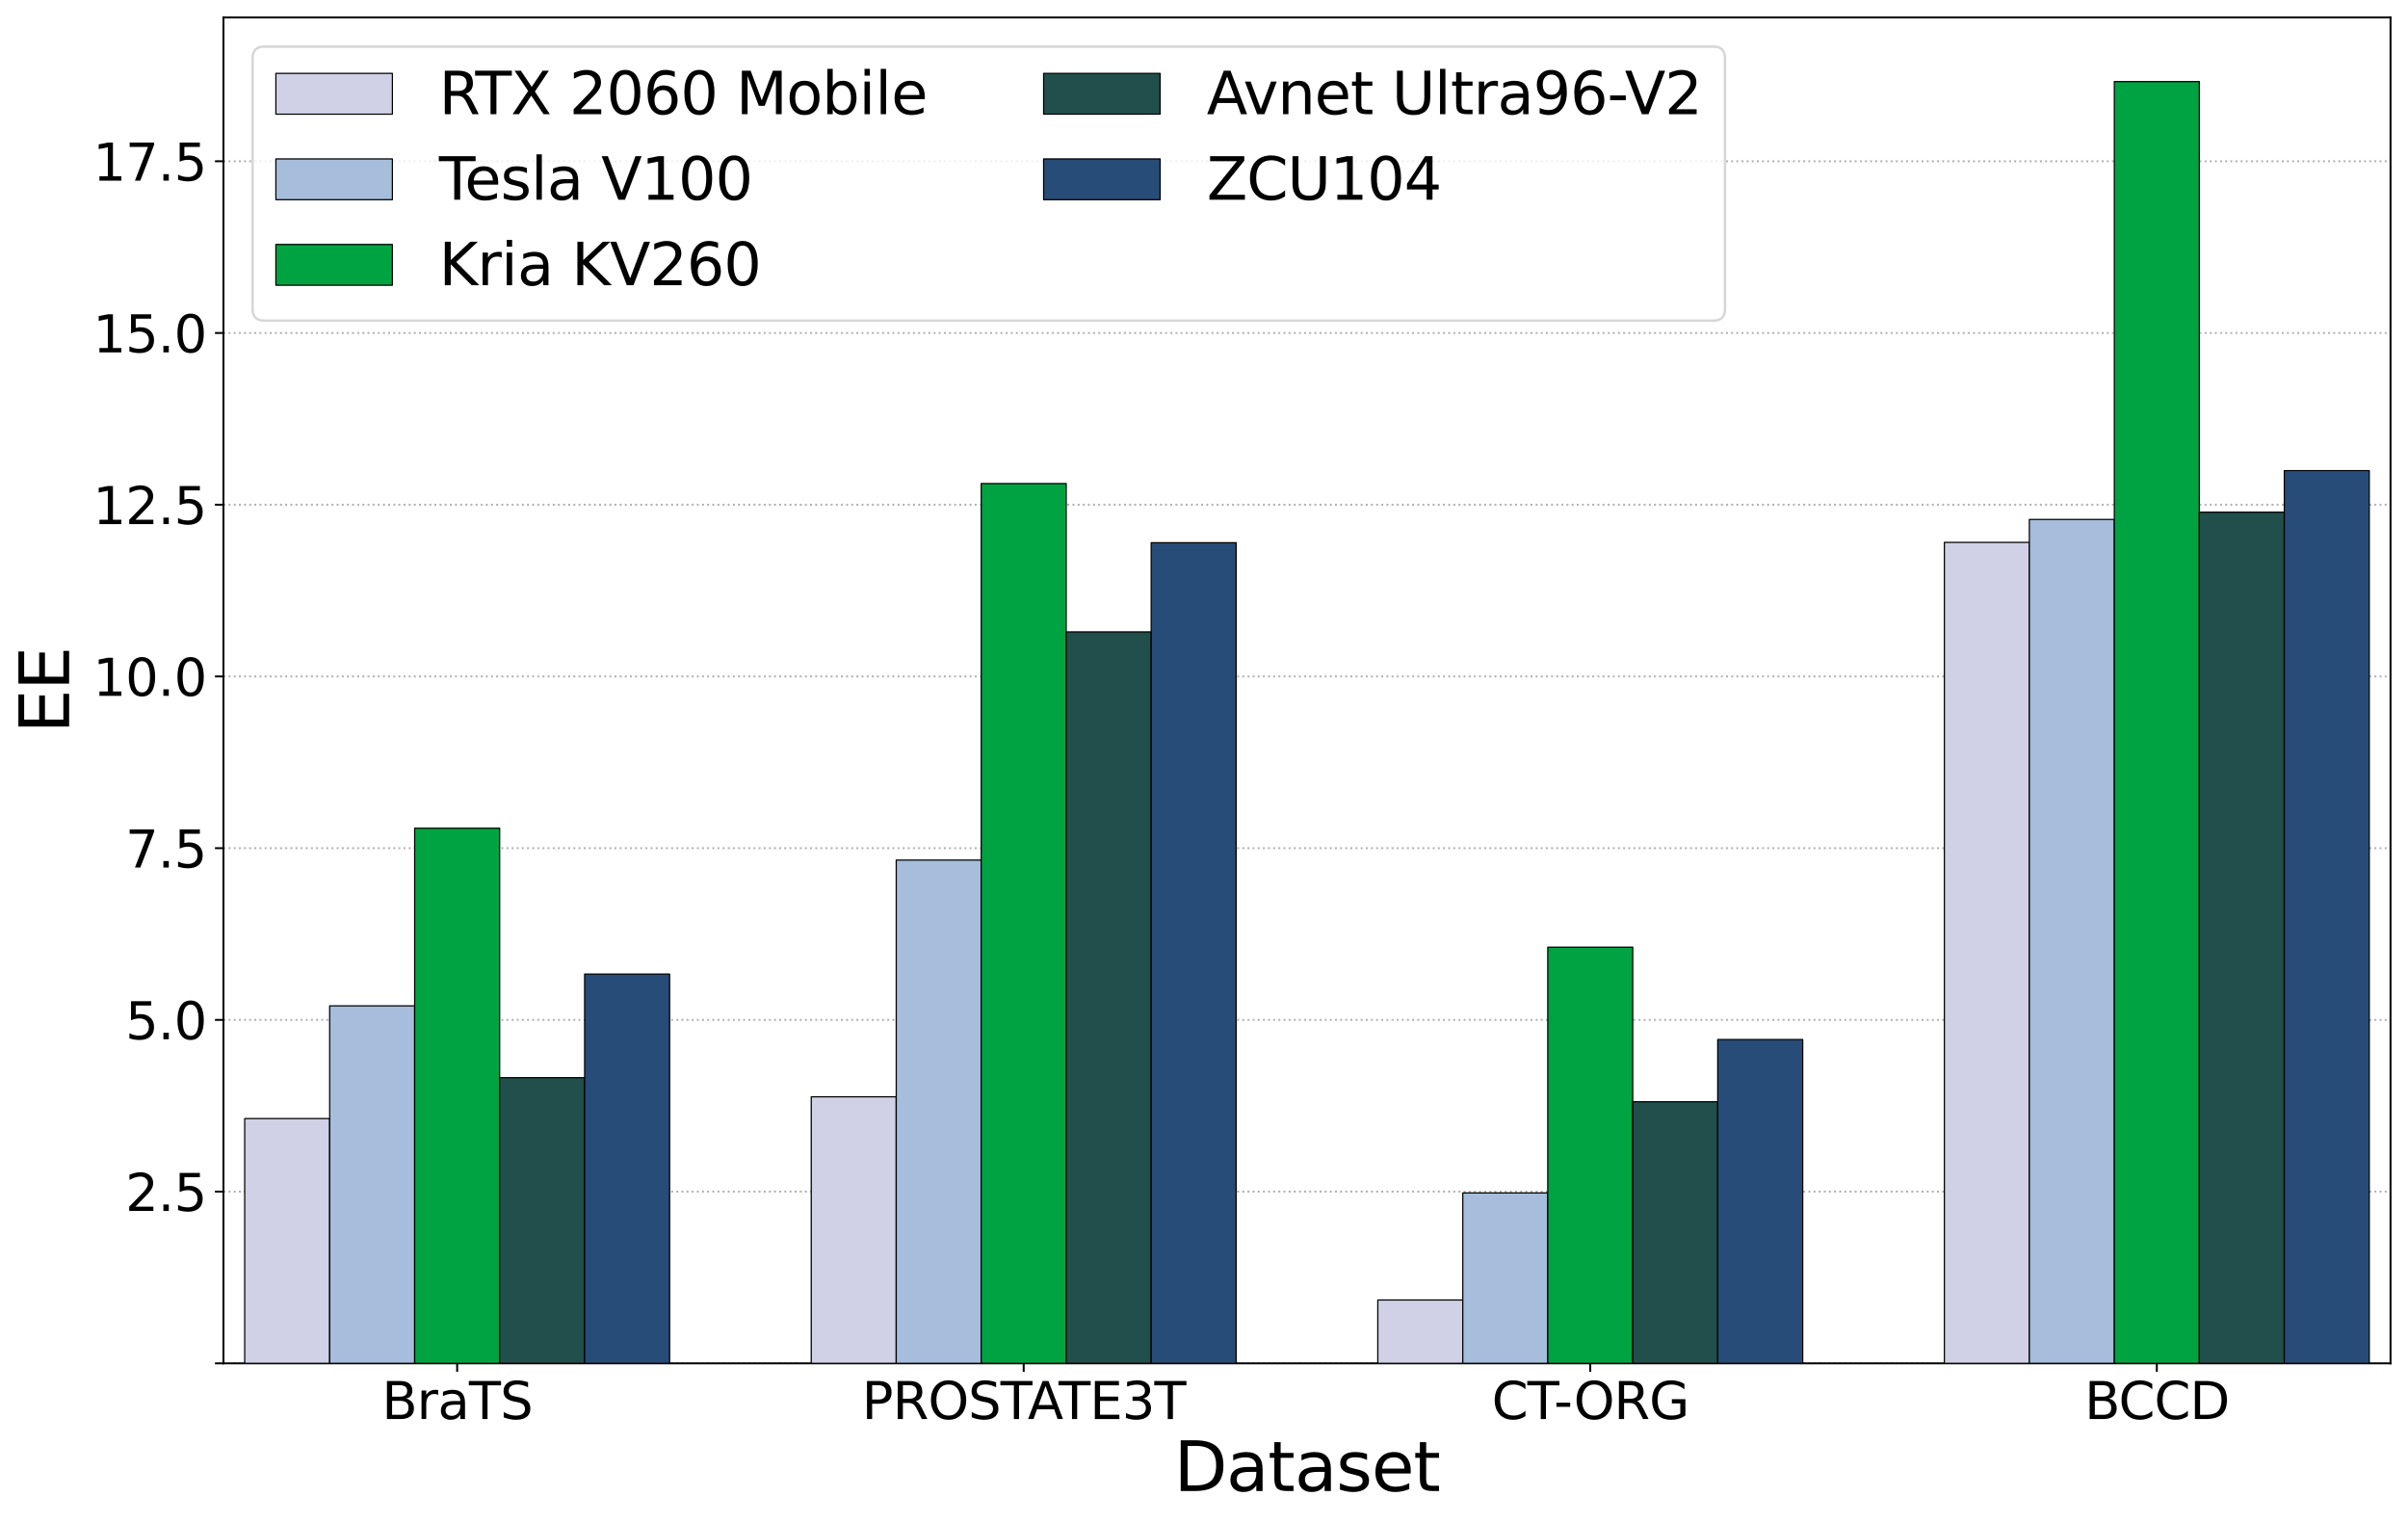 <?xml version="1.0" encoding="utf-8" standalone="no"?>
<!DOCTYPE svg PUBLIC "-//W3C//DTD SVG 1.1//EN"
  "http://www.w3.org/Graphics/SVG/1.1/DTD/svg11.dtd">
<svg xmlns:xlink="http://www.w3.org/1999/xlink" width="992.057pt" height="627.223pt" viewBox="0 0 992.057 627.223" xmlns="http://www.w3.org/2000/svg" version="1.1">
 <defs>
  <style type="text/css">*{stroke-linejoin: round; stroke-linecap: butt}</style>
 </defs>
 <g id="figure_1">
  <g id="patch_1">
   <path d="M 0 627.223 
L 992.057 627.223 
L 992.057 0 
L 0 0 
z
" style="fill: #ffffff"/>
  </g>
  <g id="axes_1">
   <g id="patch_2">
    <path d="M 92.057 561.6 
L 984.857 561.6 
L 984.857 7.2 
L 92.057 7.2 
z
" style="fill: #ffffff"/>
   </g>
   <g id="matplotlib.axis_1">
    <g id="xtick_1">
     <g id="line2d_1">
      <defs>
       <path id="m192e56fb69" d="M 0 0 
L 0 3.5 
" style="stroke: #000000; stroke-width: 0.8"/>
      </defs>
      <g>
       <use xlink:href="#m192e56fb69" x="188.339" y="561.6" style="stroke: #000000; stroke-width: 0.8"/>
      </g>
     </g>
     <g id="text_1">
      <!-- BraTS -->
      <g transform="translate(157.305 584.557)scale(0.21 -0.21)">
       <defs>
        <path id="DejaVuSans-42" d="M 1259 2228 
L 1259 519 
L 2272 519 
Q 2781 519 3026 730 
Q 3272 941 3272 1375 
Q 3272 1813 3026 2020 
Q 2781 2228 2272 2228 
L 1259 2228 
z
M 1259 4147 
L 1259 2741 
L 2194 2741 
Q 2656 2741 2882 2914 
Q 3109 3088 3109 3444 
Q 3109 3797 2882 3972 
Q 2656 4147 2194 4147 
L 1259 4147 
z
M 628 4666 
L 2241 4666 
Q 2963 4666 3353 4366 
Q 3744 4066 3744 3513 
Q 3744 3084 3544 2831 
Q 3344 2578 2956 2516 
Q 3422 2416 3680 2098 
Q 3938 1781 3938 1306 
Q 3938 681 3513 340 
Q 3088 0 2303 0 
L 628 0 
L 628 4666 
z
" transform="scale(0.016)"/>
        <path id="DejaVuSans-72" d="M 2631 2963 
Q 2534 3019 2420 3045 
Q 2306 3072 2169 3072 
Q 1681 3072 1420 2755 
Q 1159 2438 1159 1844 
L 1159 0 
L 581 0 
L 581 3500 
L 1159 3500 
L 1159 2956 
Q 1341 3275 1631 3429 
Q 1922 3584 2338 3584 
Q 2397 3584 2469 3576 
Q 2541 3569 2628 3553 
L 2631 2963 
z
" transform="scale(0.016)"/>
        <path id="DejaVuSans-61" d="M 2194 1759 
Q 1497 1759 1228 1600 
Q 959 1441 959 1056 
Q 959 750 1161 570 
Q 1363 391 1709 391 
Q 2188 391 2477 730 
Q 2766 1069 2766 1631 
L 2766 1759 
L 2194 1759 
z
M 3341 1997 
L 3341 0 
L 2766 0 
L 2766 531 
Q 2569 213 2275 61 
Q 1981 -91 1556 -91 
Q 1019 -91 701 211 
Q 384 513 384 1019 
Q 384 1609 779 1909 
Q 1175 2209 1959 2209 
L 2766 2209 
L 2766 2266 
Q 2766 2663 2505 2880 
Q 2244 3097 1772 3097 
Q 1472 3097 1187 3025 
Q 903 2953 641 2809 
L 641 3341 
Q 956 3463 1253 3523 
Q 1550 3584 1831 3584 
Q 2591 3584 2966 3190 
Q 3341 2797 3341 1997 
z
" transform="scale(0.016)"/>
        <path id="DejaVuSans-54" d="M -19 4666 
L 3928 4666 
L 3928 4134 
L 2272 4134 
L 2272 0 
L 1638 0 
L 1638 4134 
L -19 4134 
L -19 4666 
z
" transform="scale(0.016)"/>
        <path id="DejaVuSans-53" d="M 3425 4513 
L 3425 3897 
Q 3066 4069 2747 4153 
Q 2428 4238 2131 4238 
Q 1616 4238 1336 4038 
Q 1056 3838 1056 3469 
Q 1056 3159 1242 3001 
Q 1428 2844 1947 2747 
L 2328 2669 
Q 3034 2534 3370 2195 
Q 3706 1856 3706 1288 
Q 3706 609 3251 259 
Q 2797 -91 1919 -91 
Q 1588 -91 1214 -16 
Q 841 59 441 206 
L 441 856 
Q 825 641 1194 531 
Q 1563 422 1919 422 
Q 2459 422 2753 634 
Q 3047 847 3047 1241 
Q 3047 1584 2836 1778 
Q 2625 1972 2144 2069 
L 1759 2144 
Q 1053 2284 737 2584 
Q 422 2884 422 3419 
Q 422 4038 858 4394 
Q 1294 4750 2059 4750 
Q 2388 4750 2728 4690 
Q 3069 4631 3425 4513 
z
" transform="scale(0.016)"/>
       </defs>
       <use xlink:href="#DejaVuSans-42"/>
       <use xlink:href="#DejaVuSans-72" x="68.604"/>
       <use xlink:href="#DejaVuSans-61" x="109.717"/>
       <use xlink:href="#DejaVuSans-54" x="170.996"/>
       <use xlink:href="#DejaVuSans-53" x="232.08"/>
      </g>
     </g>
    </g>
    <g id="xtick_2">
     <g id="line2d_2">
      <g>
       <use xlink:href="#m192e56fb69" x="421.751" y="561.6" style="stroke: #000000; stroke-width: 0.8"/>
      </g>
     </g>
     <g id="text_2">
      <!-- PROSTATE3T -->
      <g transform="translate(355.082 584.557)scale(0.21 -0.21)">
       <defs>
        <path id="DejaVuSans-50" d="M 1259 4147 
L 1259 2394 
L 2053 2394 
Q 2494 2394 2734 2622 
Q 2975 2850 2975 3272 
Q 2975 3691 2734 3919 
Q 2494 4147 2053 4147 
L 1259 4147 
z
M 628 4666 
L 2053 4666 
Q 2838 4666 3239 4311 
Q 3641 3956 3641 3272 
Q 3641 2581 3239 2228 
Q 2838 1875 2053 1875 
L 1259 1875 
L 1259 0 
L 628 0 
L 628 4666 
z
" transform="scale(0.016)"/>
        <path id="DejaVuSans-52" d="M 2841 2188 
Q 3044 2119 3236 1894 
Q 3428 1669 3622 1275 
L 4263 0 
L 3584 0 
L 2988 1197 
Q 2756 1666 2539 1819 
Q 2322 1972 1947 1972 
L 1259 1972 
L 1259 0 
L 628 0 
L 628 4666 
L 2053 4666 
Q 2853 4666 3247 4331 
Q 3641 3997 3641 3322 
Q 3641 2881 3436 2590 
Q 3231 2300 2841 2188 
z
M 1259 4147 
L 1259 2491 
L 2053 2491 
Q 2509 2491 2742 2702 
Q 2975 2913 2975 3322 
Q 2975 3731 2742 3939 
Q 2509 4147 2053 4147 
L 1259 4147 
z
" transform="scale(0.016)"/>
        <path id="DejaVuSans-4f" d="M 2522 4238 
Q 1834 4238 1429 3725 
Q 1025 3213 1025 2328 
Q 1025 1447 1429 934 
Q 1834 422 2522 422 
Q 3209 422 3611 934 
Q 4013 1447 4013 2328 
Q 4013 3213 3611 3725 
Q 3209 4238 2522 4238 
z
M 2522 4750 
Q 3503 4750 4090 4092 
Q 4678 3434 4678 2328 
Q 4678 1225 4090 567 
Q 3503 -91 2522 -91 
Q 1538 -91 948 565 
Q 359 1222 359 2328 
Q 359 3434 948 4092 
Q 1538 4750 2522 4750 
z
" transform="scale(0.016)"/>
        <path id="DejaVuSans-41" d="M 2188 4044 
L 1331 1722 
L 3047 1722 
L 2188 4044 
z
M 1831 4666 
L 2547 4666 
L 4325 0 
L 3669 0 
L 3244 1197 
L 1141 1197 
L 716 0 
L 50 0 
L 1831 4666 
z
" transform="scale(0.016)"/>
        <path id="DejaVuSans-45" d="M 628 4666 
L 3578 4666 
L 3578 4134 
L 1259 4134 
L 1259 2753 
L 3481 2753 
L 3481 2222 
L 1259 2222 
L 1259 531 
L 3634 531 
L 3634 0 
L 628 0 
L 628 4666 
z
" transform="scale(0.016)"/>
        <path id="DejaVuSans-33" d="M 2597 2516 
Q 3050 2419 3304 2112 
Q 3559 1806 3559 1356 
Q 3559 666 3084 287 
Q 2609 -91 1734 -91 
Q 1441 -91 1130 -33 
Q 819 25 488 141 
L 488 750 
Q 750 597 1062 519 
Q 1375 441 1716 441 
Q 2309 441 2620 675 
Q 2931 909 2931 1356 
Q 2931 1769 2642 2001 
Q 2353 2234 1838 2234 
L 1294 2234 
L 1294 2753 
L 1863 2753 
Q 2328 2753 2575 2939 
Q 2822 3125 2822 3475 
Q 2822 3834 2567 4026 
Q 2313 4219 1838 4219 
Q 1578 4219 1281 4162 
Q 984 4106 628 3988 
L 628 4550 
Q 988 4650 1302 4700 
Q 1616 4750 1894 4750 
Q 2613 4750 3031 4423 
Q 3450 4097 3450 3541 
Q 3450 3153 3228 2886 
Q 3006 2619 2597 2516 
z
" transform="scale(0.016)"/>
       </defs>
       <use xlink:href="#DejaVuSans-50"/>
       <use xlink:href="#DejaVuSans-52" x="60.303"/>
       <use xlink:href="#DejaVuSans-4f" x="129.785"/>
       <use xlink:href="#DejaVuSans-53" x="208.496"/>
       <use xlink:href="#DejaVuSans-54" x="271.973"/>
       <use xlink:href="#DejaVuSans-41" x="325.307"/>
       <use xlink:href="#DejaVuSans-54" x="385.965"/>
       <use xlink:href="#DejaVuSans-45" x="447.049"/>
       <use xlink:href="#DejaVuSans-33" x="510.232"/>
       <use xlink:href="#DejaVuSans-54" x="573.855"/>
      </g>
     </g>
    </g>
    <g id="xtick_3">
     <g id="line2d_3">
      <g>
       <use xlink:href="#m192e56fb69" x="655.162" y="561.6" style="stroke: #000000; stroke-width: 0.8"/>
      </g>
     </g>
     <g id="text_3">
      <!-- CT-ORG -->
      <g transform="translate(614.601 584.557)scale(0.21 -0.21)">
       <defs>
        <path id="DejaVuSans-43" d="M 4122 4306 
L 4122 3641 
Q 3803 3938 3442 4084 
Q 3081 4231 2675 4231 
Q 1875 4231 1450 3742 
Q 1025 3253 1025 2328 
Q 1025 1406 1450 917 
Q 1875 428 2675 428 
Q 3081 428 3442 575 
Q 3803 722 4122 1019 
L 4122 359 
Q 3791 134 3420 21 
Q 3050 -91 2638 -91 
Q 1578 -91 968 557 
Q 359 1206 359 2328 
Q 359 3453 968 4101 
Q 1578 4750 2638 4750 
Q 3056 4750 3426 4639 
Q 3797 4528 4122 4306 
z
" transform="scale(0.016)"/>
        <path id="DejaVuSans-2d" d="M 313 2009 
L 1997 2009 
L 1997 1497 
L 313 1497 
L 313 2009 
z
" transform="scale(0.016)"/>
        <path id="DejaVuSans-47" d="M 3809 666 
L 3809 1919 
L 2778 1919 
L 2778 2438 
L 4434 2438 
L 4434 434 
Q 4069 175 3628 42 
Q 3188 -91 2688 -91 
Q 1594 -91 976 548 
Q 359 1188 359 2328 
Q 359 3472 976 4111 
Q 1594 4750 2688 4750 
Q 3144 4750 3555 4637 
Q 3966 4525 4313 4306 
L 4313 3634 
Q 3963 3931 3569 4081 
Q 3175 4231 2741 4231 
Q 1884 4231 1454 3753 
Q 1025 3275 1025 2328 
Q 1025 1384 1454 906 
Q 1884 428 2741 428 
Q 3075 428 3337 486 
Q 3600 544 3809 666 
z
" transform="scale(0.016)"/>
       </defs>
       <use xlink:href="#DejaVuSans-43"/>
       <use xlink:href="#DejaVuSans-54" x="69.824"/>
       <use xlink:href="#DejaVuSans-2d" x="121.783"/>
       <use xlink:href="#DejaVuSans-4f" x="160.617"/>
       <use xlink:href="#DejaVuSans-52" x="239.328"/>
       <use xlink:href="#DejaVuSans-47" x="308.811"/>
      </g>
     </g>
    </g>
    <g id="xtick_4">
     <g id="line2d_4">
      <g>
       <use xlink:href="#m192e56fb69" x="888.574" y="561.6" style="stroke: #000000; stroke-width: 0.8"/>
      </g>
     </g>
     <g id="text_4">
      <!-- BCCD -->
      <g transform="translate(858.805 584.557)scale(0.21 -0.21)">
       <defs>
        <path id="DejaVuSans-44" d="M 1259 4147 
L 1259 519 
L 2022 519 
Q 2988 519 3436 956 
Q 3884 1394 3884 2338 
Q 3884 3275 3436 3711 
Q 2988 4147 2022 4147 
L 1259 4147 
z
M 628 4666 
L 1925 4666 
Q 3281 4666 3915 4102 
Q 4550 3538 4550 2338 
Q 4550 1131 3912 565 
Q 3275 0 1925 0 
L 628 0 
L 628 4666 
z
" transform="scale(0.016)"/>
       </defs>
       <use xlink:href="#DejaVuSans-42"/>
       <use xlink:href="#DejaVuSans-43" x="66.854"/>
       <use xlink:href="#DejaVuSans-43" x="136.678"/>
       <use xlink:href="#DejaVuSans-44" x="206.502"/>
      </g>
     </g>
    </g>
    <g id="text_5">
     <!-- Dataset -->
     <g transform="translate(483.633 614.2)scale(0.28 -0.28)">
      <defs>
       <path id="DejaVuSans-74" d="M 1172 4494 
L 1172 3500 
L 2356 3500 
L 2356 3053 
L 1172 3053 
L 1172 1153 
Q 1172 725 1289 603 
Q 1406 481 1766 481 
L 2356 481 
L 2356 0 
L 1766 0 
Q 1100 0 847 248 
Q 594 497 594 1153 
L 594 3053 
L 172 3053 
L 172 3500 
L 594 3500 
L 594 4494 
L 1172 4494 
z
" transform="scale(0.016)"/>
       <path id="DejaVuSans-73" d="M 2834 3397 
L 2834 2853 
Q 2591 2978 2328 3040 
Q 2066 3103 1784 3103 
Q 1356 3103 1142 2972 
Q 928 2841 928 2578 
Q 928 2378 1081 2264 
Q 1234 2150 1697 2047 
L 1894 2003 
Q 2506 1872 2764 1633 
Q 3022 1394 3022 966 
Q 3022 478 2636 193 
Q 2250 -91 1575 -91 
Q 1294 -91 989 -36 
Q 684 19 347 128 
L 347 722 
Q 666 556 975 473 
Q 1284 391 1588 391 
Q 1994 391 2212 530 
Q 2431 669 2431 922 
Q 2431 1156 2273 1281 
Q 2116 1406 1581 1522 
L 1381 1569 
Q 847 1681 609 1914 
Q 372 2147 372 2553 
Q 372 3047 722 3315 
Q 1072 3584 1716 3584 
Q 2034 3584 2315 3537 
Q 2597 3491 2834 3397 
z
" transform="scale(0.016)"/>
       <path id="DejaVuSans-65" d="M 3597 1894 
L 3597 1613 
L 953 1613 
Q 991 1019 1311 708 
Q 1631 397 2203 397 
Q 2534 397 2845 478 
Q 3156 559 3463 722 
L 3463 178 
Q 3153 47 2828 -22 
Q 2503 -91 2169 -91 
Q 1331 -91 842 396 
Q 353 884 353 1716 
Q 353 2575 817 3079 
Q 1281 3584 2069 3584 
Q 2775 3584 3186 3129 
Q 3597 2675 3597 1894 
z
M 3022 2063 
Q 3016 2534 2758 2815 
Q 2500 3097 2075 3097 
Q 1594 3097 1305 2825 
Q 1016 2553 972 2059 
L 3022 2063 
z
" transform="scale(0.016)"/>
      </defs>
      <use xlink:href="#DejaVuSans-44"/>
      <use xlink:href="#DejaVuSans-61" x="77.002"/>
      <use xlink:href="#DejaVuSans-74" x="138.281"/>
      <use xlink:href="#DejaVuSans-61" x="177.49"/>
      <use xlink:href="#DejaVuSans-73" x="238.77"/>
      <use xlink:href="#DejaVuSans-65" x="290.869"/>
      <use xlink:href="#DejaVuSans-74" x="352.393"/>
     </g>
    </g>
   </g>
   <g id="matplotlib.axis_2">
    <g id="ytick_1">
     <g id="line2d_5">
      <path d="M 92.057 561.6 
L 984.857 561.6 
" clip-path="url(#p05a77402ab)" style="fill: none; stroke-dasharray: 0.8,1.32; stroke-dashoffset: 0; stroke: #b0b0b0; stroke-width: 0.8"/>
     </g>
     <g id="line2d_6">
      <defs>
       <path id="mdabc1a265a" d="M 0 0 
L -3.5 0 
" style="stroke: #000000; stroke-width: 0.8"/>
      </defs>
      <g>
       <use xlink:href="#mdabc1a265a" x="92.057" y="561.6" style="stroke: #000000; stroke-width: 0.8"/>
      </g>
     </g>
    </g>
    <g id="ytick_2">
     <g id="line2d_7">
      <path d="M 92.057 490.862 
L 984.857 490.862 
" clip-path="url(#p05a77402ab)" style="fill: none; stroke-dasharray: 0.8,1.32; stroke-dashoffset: 0; stroke: #b0b0b0; stroke-width: 0.8"/>
     </g>
     <g id="line2d_8">
      <g>
       <use xlink:href="#mdabc1a265a" x="92.057" y="490.862" style="stroke: #000000; stroke-width: 0.8"/>
      </g>
     </g>
     <g id="text_6">
      <!-- 2.5 -->
      <g transform="translate(51.66 498.84)scale(0.21 -0.21)">
       <defs>
        <path id="DejaVuSans-32" d="M 1228 531 
L 3431 531 
L 3431 0 
L 469 0 
L 469 531 
Q 828 903 1448 1529 
Q 2069 2156 2228 2338 
Q 2531 2678 2651 2914 
Q 2772 3150 2772 3378 
Q 2772 3750 2511 3984 
Q 2250 4219 1831 4219 
Q 1534 4219 1204 4116 
Q 875 4013 500 3803 
L 500 4441 
Q 881 4594 1212 4672 
Q 1544 4750 1819 4750 
Q 2544 4750 2975 4387 
Q 3406 4025 3406 3419 
Q 3406 3131 3298 2873 
Q 3191 2616 2906 2266 
Q 2828 2175 2409 1742 
Q 1991 1309 1228 531 
z
" transform="scale(0.016)"/>
        <path id="DejaVuSans-2e" d="M 684 794 
L 1344 794 
L 1344 0 
L 684 0 
L 684 794 
z
" transform="scale(0.016)"/>
        <path id="DejaVuSans-35" d="M 691 4666 
L 3169 4666 
L 3169 4134 
L 1269 4134 
L 1269 2991 
Q 1406 3038 1543 3061 
Q 1681 3084 1819 3084 
Q 2600 3084 3056 2656 
Q 3513 2228 3513 1497 
Q 3513 744 3044 326 
Q 2575 -91 1722 -91 
Q 1428 -91 1123 -41 
Q 819 9 494 109 
L 494 744 
Q 775 591 1075 516 
Q 1375 441 1709 441 
Q 2250 441 2565 725 
Q 2881 1009 2881 1497 
Q 2881 1984 2565 2268 
Q 2250 2553 1709 2553 
Q 1456 2553 1204 2497 
Q 953 2441 691 2322 
L 691 4666 
z
" transform="scale(0.016)"/>
       </defs>
       <use xlink:href="#DejaVuSans-32"/>
       <use xlink:href="#DejaVuSans-2e" x="63.623"/>
       <use xlink:href="#DejaVuSans-35" x="95.41"/>
      </g>
     </g>
    </g>
    <g id="ytick_3">
     <g id="line2d_9">
      <path d="M 92.057 420.124 
L 984.857 420.124 
" clip-path="url(#p05a77402ab)" style="fill: none; stroke-dasharray: 0.8,1.32; stroke-dashoffset: 0; stroke: #b0b0b0; stroke-width: 0.8"/>
     </g>
     <g id="line2d_10">
      <g>
       <use xlink:href="#mdabc1a265a" x="92.057" y="420.124" style="stroke: #000000; stroke-width: 0.8"/>
      </g>
     </g>
     <g id="text_7">
      <!-- 5.0 -->
      <g transform="translate(51.66 428.102)scale(0.21 -0.21)">
       <defs>
        <path id="DejaVuSans-30" d="M 2034 4250 
Q 1547 4250 1301 3770 
Q 1056 3291 1056 2328 
Q 1056 1369 1301 889 
Q 1547 409 2034 409 
Q 2525 409 2770 889 
Q 3016 1369 3016 2328 
Q 3016 3291 2770 3770 
Q 2525 4250 2034 4250 
z
M 2034 4750 
Q 2819 4750 3233 4129 
Q 3647 3509 3647 2328 
Q 3647 1150 3233 529 
Q 2819 -91 2034 -91 
Q 1250 -91 836 529 
Q 422 1150 422 2328 
Q 422 3509 836 4129 
Q 1250 4750 2034 4750 
z
" transform="scale(0.016)"/>
       </defs>
       <use xlink:href="#DejaVuSans-35"/>
       <use xlink:href="#DejaVuSans-2e" x="63.623"/>
       <use xlink:href="#DejaVuSans-30" x="95.41"/>
      </g>
     </g>
    </g>
    <g id="ytick_4">
     <g id="line2d_11">
      <path d="M 92.057 349.386 
L 984.857 349.386 
" clip-path="url(#p05a77402ab)" style="fill: none; stroke-dasharray: 0.8,1.32; stroke-dashoffset: 0; stroke: #b0b0b0; stroke-width: 0.8"/>
     </g>
     <g id="line2d_12">
      <g>
       <use xlink:href="#mdabc1a265a" x="92.057" y="349.386" style="stroke: #000000; stroke-width: 0.8"/>
      </g>
     </g>
     <g id="text_8">
      <!-- 7.5 -->
      <g transform="translate(51.66 357.364)scale(0.21 -0.21)">
       <defs>
        <path id="DejaVuSans-37" d="M 525 4666 
L 3525 4666 
L 3525 4397 
L 1831 0 
L 1172 0 
L 2766 4134 
L 525 4134 
L 525 4666 
z
" transform="scale(0.016)"/>
       </defs>
       <use xlink:href="#DejaVuSans-37"/>
       <use xlink:href="#DejaVuSans-2e" x="63.623"/>
       <use xlink:href="#DejaVuSans-35" x="95.41"/>
      </g>
     </g>
    </g>
    <g id="ytick_5">
     <g id="line2d_13">
      <path d="M 92.057 278.648 
L 984.857 278.648 
" clip-path="url(#p05a77402ab)" style="fill: none; stroke-dasharray: 0.8,1.32; stroke-dashoffset: 0; stroke: #b0b0b0; stroke-width: 0.8"/>
     </g>
     <g id="line2d_14">
      <g>
       <use xlink:href="#mdabc1a265a" x="92.057" y="278.648" style="stroke: #000000; stroke-width: 0.8"/>
      </g>
     </g>
     <g id="text_9">
      <!-- 10.0 -->
      <g transform="translate(38.299 286.626)scale(0.21 -0.21)">
       <defs>
        <path id="DejaVuSans-31" d="M 794 531 
L 1825 531 
L 1825 4091 
L 703 3866 
L 703 4441 
L 1819 4666 
L 2450 4666 
L 2450 531 
L 3481 531 
L 3481 0 
L 794 0 
L 794 531 
z
" transform="scale(0.016)"/>
       </defs>
       <use xlink:href="#DejaVuSans-31"/>
       <use xlink:href="#DejaVuSans-30" x="63.623"/>
       <use xlink:href="#DejaVuSans-2e" x="127.246"/>
       <use xlink:href="#DejaVuSans-30" x="159.033"/>
      </g>
     </g>
    </g>
    <g id="ytick_6">
     <g id="line2d_15">
      <path d="M 92.057 207.91 
L 984.857 207.91 
" clip-path="url(#p05a77402ab)" style="fill: none; stroke-dasharray: 0.8,1.32; stroke-dashoffset: 0; stroke: #b0b0b0; stroke-width: 0.8"/>
     </g>
     <g id="line2d_16">
      <g>
       <use xlink:href="#mdabc1a265a" x="92.057" y="207.91" style="stroke: #000000; stroke-width: 0.8"/>
      </g>
     </g>
     <g id="text_10">
      <!-- 12.5 -->
      <g transform="translate(38.299 215.888)scale(0.21 -0.21)">
       <use xlink:href="#DejaVuSans-31"/>
       <use xlink:href="#DejaVuSans-32" x="63.623"/>
       <use xlink:href="#DejaVuSans-2e" x="127.246"/>
       <use xlink:href="#DejaVuSans-35" x="159.033"/>
      </g>
     </g>
    </g>
    <g id="ytick_7">
     <g id="line2d_17">
      <path d="M 92.057 137.172 
L 984.857 137.172 
" clip-path="url(#p05a77402ab)" style="fill: none; stroke-dasharray: 0.8,1.32; stroke-dashoffset: 0; stroke: #b0b0b0; stroke-width: 0.8"/>
     </g>
     <g id="line2d_18">
      <g>
       <use xlink:href="#mdabc1a265a" x="92.057" y="137.172" style="stroke: #000000; stroke-width: 0.8"/>
      </g>
     </g>
     <g id="text_11">
      <!-- 15.0 -->
      <g transform="translate(38.299 145.15)scale(0.21 -0.21)">
       <use xlink:href="#DejaVuSans-31"/>
       <use xlink:href="#DejaVuSans-35" x="63.623"/>
       <use xlink:href="#DejaVuSans-2e" x="127.246"/>
       <use xlink:href="#DejaVuSans-30" x="159.033"/>
      </g>
     </g>
    </g>
    <g id="ytick_8">
     <g id="line2d_19">
      <path d="M 92.057 66.434 
L 984.857 66.434 
" clip-path="url(#p05a77402ab)" style="fill: none; stroke-dasharray: 0.8,1.32; stroke-dashoffset: 0; stroke: #b0b0b0; stroke-width: 0.8"/>
     </g>
     <g id="line2d_20">
      <g>
       <use xlink:href="#mdabc1a265a" x="92.057" y="66.434" style="stroke: #000000; stroke-width: 0.8"/>
      </g>
     </g>
     <g id="text_12">
      <!-- 17.5 -->
      <g transform="translate(38.299 74.412)scale(0.21 -0.21)">
       <use xlink:href="#DejaVuSans-31"/>
       <use xlink:href="#DejaVuSans-37" x="63.623"/>
       <use xlink:href="#DejaVuSans-2e" x="127.246"/>
       <use xlink:href="#DejaVuSans-35" x="159.033"/>
      </g>
     </g>
    </g>
    <g id="text_13">
     <!-- EE -->
     <g transform="translate(28.476 302.092)rotate(-90)scale(0.28 -0.28)">
      <use xlink:href="#DejaVuSans-45"/>
      <use xlink:href="#DejaVuSans-45" x="63.184"/>
     </g>
    </g>
   </g>
   <g id="patch_3">
    <path d="M 92.057 561.6 
L 92.057 7.2 
" style="fill: none; stroke: #000000; stroke-width: 0.8; stroke-linejoin: miter; stroke-linecap: square"/>
   </g>
   <g id="patch_4">
    <path d="M 984.857 561.6 
L 984.857 7.2 
" style="fill: none; stroke: #000000; stroke-width: 0.8; stroke-linejoin: miter; stroke-linecap: square"/>
   </g>
   <g id="patch_5">
    <path d="M 92.057 561.6 
L 984.857 561.6 
" style="fill: none; stroke: #000000; stroke-width: 0.8; stroke-linejoin: miter; stroke-linecap: square"/>
   </g>
   <g id="patch_6">
    <path d="M 92.057 7.2 
L 984.857 7.2 
" style="fill: none; stroke: #000000; stroke-width: 0.8; stroke-linejoin: miter; stroke-linecap: square"/>
   </g>
   <g id="patch_7">
    <path d="M 100.81 561.6 
L 135.821 561.6 
L 135.821 460.782 
L 100.81 460.782 
z
" clip-path="url(#p05a77402ab)" style="fill: #d0d1e6; stroke: #000000; stroke-width: 0.5; stroke-linejoin: miter"/>
   </g>
   <g id="patch_8">
    <path d="M 334.221 561.6 
L 369.233 561.6 
L 369.233 451.812 
L 334.221 451.812 
z
" clip-path="url(#p05a77402ab)" style="fill: #d0d1e6; stroke: #000000; stroke-width: 0.5; stroke-linejoin: miter"/>
   </g>
   <g id="patch_9">
    <path d="M 567.633 561.6 
L 602.645 561.6 
L 602.645 535.506 
L 567.633 535.506 
z
" clip-path="url(#p05a77402ab)" style="fill: #d0d1e6; stroke: #000000; stroke-width: 0.5; stroke-linejoin: miter"/>
   </g>
   <g id="patch_10">
    <path d="M 801.045 561.6 
L 836.057 561.6 
L 836.057 223.418 
L 801.045 223.418 
z
" clip-path="url(#p05a77402ab)" style="fill: #d0d1e6; stroke: #000000; stroke-width: 0.5; stroke-linejoin: miter"/>
   </g>
   <g id="patch_11">
    <path d="M 135.821 561.6 
L 170.833 561.6 
L 170.833 414.345 
L 135.821 414.345 
z
" clip-path="url(#p05a77402ab)" style="fill: #a6bddb; stroke: #000000; stroke-width: 0.5; stroke-linejoin: miter"/>
   </g>
   <g id="patch_12">
    <path d="M 369.233 561.6 
L 404.245 561.6 
L 404.245 354.286 
L 369.233 354.286 
z
" clip-path="url(#p05a77402ab)" style="fill: #a6bddb; stroke: #000000; stroke-width: 0.5; stroke-linejoin: miter"/>
   </g>
   <g id="patch_13">
    <path d="M 602.645 561.6 
L 637.657 561.6 
L 637.657 491.422 
L 602.645 491.422 
z
" clip-path="url(#p05a77402ab)" style="fill: #a6bddb; stroke: #000000; stroke-width: 0.5; stroke-linejoin: miter"/>
   </g>
   <g id="patch_14">
    <path d="M 836.057 561.6 
L 871.068 561.6 
L 871.068 213.988 
L 836.057 213.988 
z
" clip-path="url(#p05a77402ab)" style="fill: #a6bddb; stroke: #000000; stroke-width: 0.5; stroke-linejoin: miter"/>
   </g>
   <g id="patch_15">
    <path d="M 170.833 561.6 
L 205.845 561.6 
L 205.845 341.176 
L 170.833 341.176 
z
" clip-path="url(#p05a77402ab)" style="fill: #00a341; stroke: #000000; stroke-width: 0.5; stroke-linejoin: miter"/>
   </g>
   <g id="patch_16">
    <path d="M 404.245 561.6 
L 439.257 561.6 
L 439.257 199.182 
L 404.245 199.182 
z
" clip-path="url(#p05a77402ab)" style="fill: #00a341; stroke: #000000; stroke-width: 0.5; stroke-linejoin: miter"/>
   </g>
   <g id="patch_17">
    <path d="M 637.657 561.6 
L 672.668 561.6 
L 672.668 390.176 
L 637.657 390.176 
z
" clip-path="url(#p05a77402ab)" style="fill: #00a341; stroke: #000000; stroke-width: 0.5; stroke-linejoin: miter"/>
   </g>
   <g id="patch_18">
    <path d="M 871.068 561.6 
L 906.08 561.6 
L 906.08 33.6 
L 871.068 33.6 
z
" clip-path="url(#p05a77402ab)" style="fill: #00a341; stroke: #000000; stroke-width: 0.5; stroke-linejoin: miter"/>
   </g>
   <g id="patch_19">
    <path d="M 205.845 561.6 
L 240.857 561.6 
L 240.857 443.935 
L 205.845 443.935 
z
" clip-path="url(#p05a77402ab)" style="fill: #214f4b; stroke: #000000; stroke-width: 0.5; stroke-linejoin: miter"/>
   </g>
   <g id="patch_20">
    <path d="M 439.257 561.6 
L 474.268 561.6 
L 474.268 260.3 
L 439.257 260.3 
z
" clip-path="url(#p05a77402ab)" style="fill: #214f4b; stroke: #000000; stroke-width: 0.5; stroke-linejoin: miter"/>
   </g>
   <g id="patch_21">
    <path d="M 672.668 561.6 
L 707.68 561.6 
L 707.68 453.848 
L 672.668 453.848 
z
" clip-path="url(#p05a77402ab)" style="fill: #214f4b; stroke: #000000; stroke-width: 0.5; stroke-linejoin: miter"/>
   </g>
   <g id="patch_22">
    <path d="M 906.08 561.6 
L 941.092 561.6 
L 941.092 210.989 
L 906.08 210.989 
z
" clip-path="url(#p05a77402ab)" style="fill: #214f4b; stroke: #000000; stroke-width: 0.5; stroke-linejoin: miter"/>
   </g>
   <g id="patch_23">
    <path d="M 240.857 561.6 
L 275.868 561.6 
L 275.868 401.243 
L 240.857 401.243 
z
" clip-path="url(#p05a77402ab)" style="fill: #274c77; stroke: #000000; stroke-width: 0.5; stroke-linejoin: miter"/>
   </g>
   <g id="patch_24">
    <path d="M 474.268 561.6 
L 509.28 561.6 
L 509.28 223.547 
L 474.268 223.547 
z
" clip-path="url(#p05a77402ab)" style="fill: #274c77; stroke: #000000; stroke-width: 0.5; stroke-linejoin: miter"/>
   </g>
   <g id="patch_25">
    <path d="M 707.68 561.6 
L 742.692 561.6 
L 742.692 428.215 
L 707.68 428.215 
z
" clip-path="url(#p05a77402ab)" style="fill: #274c77; stroke: #000000; stroke-width: 0.5; stroke-linejoin: miter"/>
   </g>
   <g id="patch_26">
    <path d="M 941.092 561.6 
L 976.104 561.6 
L 976.104 193.86 
L 941.092 193.86 
z
" clip-path="url(#p05a77402ab)" style="fill: #274c77; stroke: #000000; stroke-width: 0.5; stroke-linejoin: miter"/>
   </g>
   <g id="legend_1">
    <g id="patch_27">
     <path d="M 108.857 132.083 
L 705.875 132.083 
Q 710.675 132.083 710.675 127.282 
L 710.675 24 
Q 710.675 19.2 705.875 19.2 
L 108.857 19.2 
Q 104.057 19.2 104.057 24 
L 104.057 127.282 
Q 104.057 132.083 108.857 132.083 
z
" style="fill: #ffffff; opacity: 0.8; stroke: #cccccc; stroke-linejoin: miter"/>
    </g>
    <g id="patch_28">
     <path d="M 113.657 47.036 
L 161.657 47.036 
L 161.657 30.236 
L 113.657 30.236 
z
" style="fill: #d0d1e6; stroke: #000000; stroke-width: 0.5; stroke-linejoin: miter"/>
    </g>
    <g id="text_14">
     <!-- RTX 2060 Mobile -->
     <g transform="translate(180.857 47.036)scale(0.24 -0.24)">
      <defs>
       <path id="DejaVuSans-58" d="M 403 4666 
L 1081 4666 
L 2241 2931 
L 3406 4666 
L 4084 4666 
L 2584 2425 
L 4184 0 
L 3506 0 
L 2194 1984 
L 872 0 
L 191 0 
L 1856 2491 
L 403 4666 
z
" transform="scale(0.016)"/>
       <path id="DejaVuSans-20" transform="scale(0.016)"/>
       <path id="DejaVuSans-36" d="M 2113 2584 
Q 1688 2584 1439 2293 
Q 1191 2003 1191 1497 
Q 1191 994 1439 701 
Q 1688 409 2113 409 
Q 2538 409 2786 701 
Q 3034 994 3034 1497 
Q 3034 2003 2786 2293 
Q 2538 2584 2113 2584 
z
M 3366 4563 
L 3366 3988 
Q 3128 4100 2886 4159 
Q 2644 4219 2406 4219 
Q 1781 4219 1451 3797 
Q 1122 3375 1075 2522 
Q 1259 2794 1537 2939 
Q 1816 3084 2150 3084 
Q 2853 3084 3261 2657 
Q 3669 2231 3669 1497 
Q 3669 778 3244 343 
Q 2819 -91 2113 -91 
Q 1303 -91 875 529 
Q 447 1150 447 2328 
Q 447 3434 972 4092 
Q 1497 4750 2381 4750 
Q 2619 4750 2861 4703 
Q 3103 4656 3366 4563 
z
" transform="scale(0.016)"/>
       <path id="DejaVuSans-4d" d="M 628 4666 
L 1569 4666 
L 2759 1491 
L 3956 4666 
L 4897 4666 
L 4897 0 
L 4281 0 
L 4281 4097 
L 3078 897 
L 2444 897 
L 1241 4097 
L 1241 0 
L 628 0 
L 628 4666 
z
" transform="scale(0.016)"/>
       <path id="DejaVuSans-6f" d="M 1959 3097 
Q 1497 3097 1228 2736 
Q 959 2375 959 1747 
Q 959 1119 1226 758 
Q 1494 397 1959 397 
Q 2419 397 2687 759 
Q 2956 1122 2956 1747 
Q 2956 2369 2687 2733 
Q 2419 3097 1959 3097 
z
M 1959 3584 
Q 2709 3584 3137 3096 
Q 3566 2609 3566 1747 
Q 3566 888 3137 398 
Q 2709 -91 1959 -91 
Q 1206 -91 779 398 
Q 353 888 353 1747 
Q 353 2609 779 3096 
Q 1206 3584 1959 3584 
z
" transform="scale(0.016)"/>
       <path id="DejaVuSans-62" d="M 3116 1747 
Q 3116 2381 2855 2742 
Q 2594 3103 2138 3103 
Q 1681 3103 1420 2742 
Q 1159 2381 1159 1747 
Q 1159 1113 1420 752 
Q 1681 391 2138 391 
Q 2594 391 2855 752 
Q 3116 1113 3116 1747 
z
M 1159 2969 
Q 1341 3281 1617 3432 
Q 1894 3584 2278 3584 
Q 2916 3584 3314 3078 
Q 3713 2572 3713 1747 
Q 3713 922 3314 415 
Q 2916 -91 2278 -91 
Q 1894 -91 1617 61 
Q 1341 213 1159 525 
L 1159 0 
L 581 0 
L 581 4863 
L 1159 4863 
L 1159 2969 
z
" transform="scale(0.016)"/>
       <path id="DejaVuSans-69" d="M 603 3500 
L 1178 3500 
L 1178 0 
L 603 0 
L 603 3500 
z
M 603 4863 
L 1178 4863 
L 1178 4134 
L 603 4134 
L 603 4863 
z
" transform="scale(0.016)"/>
       <path id="DejaVuSans-6c" d="M 603 4863 
L 1178 4863 
L 1178 0 
L 603 0 
L 603 4863 
z
" transform="scale(0.016)"/>
      </defs>
      <use xlink:href="#DejaVuSans-52"/>
      <use xlink:href="#DejaVuSans-54" x="62.232"/>
      <use xlink:href="#DejaVuSans-58" x="123.316"/>
      <use xlink:href="#DejaVuSans-20" x="191.822"/>
      <use xlink:href="#DejaVuSans-32" x="223.609"/>
      <use xlink:href="#DejaVuSans-30" x="287.232"/>
      <use xlink:href="#DejaVuSans-36" x="350.855"/>
      <use xlink:href="#DejaVuSans-30" x="414.479"/>
      <use xlink:href="#DejaVuSans-20" x="478.102"/>
      <use xlink:href="#DejaVuSans-4d" x="509.889"/>
      <use xlink:href="#DejaVuSans-6f" x="596.168"/>
      <use xlink:href="#DejaVuSans-62" x="657.35"/>
      <use xlink:href="#DejaVuSans-69" x="720.826"/>
      <use xlink:href="#DejaVuSans-6c" x="748.609"/>
      <use xlink:href="#DejaVuSans-65" x="776.393"/>
     </g>
    </g>
    <g id="patch_29">
     <path d="M 113.657 82.264 
L 161.657 82.264 
L 161.657 65.464 
L 113.657 65.464 
z
" style="fill: #a6bddb; stroke: #000000; stroke-width: 0.5; stroke-linejoin: miter"/>
    </g>
    <g id="text_15">
     <!-- Tesla V100 -->
     <g transform="translate(180.857 82.264)scale(0.24 -0.24)">
      <defs>
       <path id="DejaVuSans-56" d="M 1831 0 
L 50 4666 
L 709 4666 
L 2188 738 
L 3669 4666 
L 4325 4666 
L 2547 0 
L 1831 0 
z
" transform="scale(0.016)"/>
      </defs>
      <use xlink:href="#DejaVuSans-54"/>
      <use xlink:href="#DejaVuSans-65" x="44.084"/>
      <use xlink:href="#DejaVuSans-73" x="105.607"/>
      <use xlink:href="#DejaVuSans-6c" x="157.707"/>
      <use xlink:href="#DejaVuSans-61" x="185.49"/>
      <use xlink:href="#DejaVuSans-20" x="246.77"/>
      <use xlink:href="#DejaVuSans-56" x="278.557"/>
      <use xlink:href="#DejaVuSans-31" x="346.965"/>
      <use xlink:href="#DejaVuSans-30" x="410.588"/>
      <use xlink:href="#DejaVuSans-30" x="474.211"/>
     </g>
    </g>
    <g id="patch_30">
     <path d="M 113.657 117.491 
L 161.657 117.491 
L 161.657 100.691 
L 113.657 100.691 
z
" style="fill: #00a341; stroke: #000000; stroke-width: 0.5; stroke-linejoin: miter"/>
    </g>
    <g id="text_16">
     <!-- Kria KV260 -->
     <g transform="translate(180.857 117.491)scale(0.24 -0.24)">
      <defs>
       <path id="DejaVuSans-4b" d="M 628 4666 
L 1259 4666 
L 1259 2694 
L 3353 4666 
L 4166 4666 
L 1850 2491 
L 4331 0 
L 3500 0 
L 1259 2247 
L 1259 0 
L 628 0 
L 628 4666 
z
" transform="scale(0.016)"/>
      </defs>
      <use xlink:href="#DejaVuSans-4b"/>
      <use xlink:href="#DejaVuSans-72" x="65.576"/>
      <use xlink:href="#DejaVuSans-69" x="106.689"/>
      <use xlink:href="#DejaVuSans-61" x="134.473"/>
      <use xlink:href="#DejaVuSans-20" x="195.752"/>
      <use xlink:href="#DejaVuSans-4b" x="227.539"/>
      <use xlink:href="#DejaVuSans-56" x="293.115"/>
      <use xlink:href="#DejaVuSans-32" x="361.523"/>
      <use xlink:href="#DejaVuSans-36" x="425.146"/>
      <use xlink:href="#DejaVuSans-30" x="488.77"/>
     </g>
    </g>
    <g id="patch_31">
     <path d="M 429.958 47.036 
L 477.958 47.036 
L 477.958 30.236 
L 429.958 30.236 
z
" style="fill: #214f4b; stroke: #000000; stroke-width: 0.5; stroke-linejoin: miter"/>
    </g>
    <g id="text_17">
     <!-- Avnet Ultra96-V2 -->
     <g transform="translate(497.158 47.036)scale(0.24 -0.24)">
      <defs>
       <path id="DejaVuSans-76" d="M 191 3500 
L 800 3500 
L 1894 563 
L 2988 3500 
L 3597 3500 
L 2284 0 
L 1503 0 
L 191 3500 
z
" transform="scale(0.016)"/>
       <path id="DejaVuSans-6e" d="M 3513 2113 
L 3513 0 
L 2938 0 
L 2938 2094 
Q 2938 2591 2744 2837 
Q 2550 3084 2163 3084 
Q 1697 3084 1428 2787 
Q 1159 2491 1159 1978 
L 1159 0 
L 581 0 
L 581 3500 
L 1159 3500 
L 1159 2956 
Q 1366 3272 1645 3428 
Q 1925 3584 2291 3584 
Q 2894 3584 3203 3211 
Q 3513 2838 3513 2113 
z
" transform="scale(0.016)"/>
       <path id="DejaVuSans-55" d="M 556 4666 
L 1191 4666 
L 1191 1831 
Q 1191 1081 1462 751 
Q 1734 422 2344 422 
Q 2950 422 3222 751 
Q 3494 1081 3494 1831 
L 3494 4666 
L 4128 4666 
L 4128 1753 
Q 4128 841 3676 375 
Q 3225 -91 2344 -91 
Q 1459 -91 1007 375 
Q 556 841 556 1753 
L 556 4666 
z
" transform="scale(0.016)"/>
       <path id="DejaVuSans-39" d="M 703 97 
L 703 672 
Q 941 559 1184 500 
Q 1428 441 1663 441 
Q 2288 441 2617 861 
Q 2947 1281 2994 2138 
Q 2813 1869 2534 1725 
Q 2256 1581 1919 1581 
Q 1219 1581 811 2004 
Q 403 2428 403 3163 
Q 403 3881 828 4315 
Q 1253 4750 1959 4750 
Q 2769 4750 3195 4129 
Q 3622 3509 3622 2328 
Q 3622 1225 3098 567 
Q 2575 -91 1691 -91 
Q 1453 -91 1209 -44 
Q 966 3 703 97 
z
M 1959 2075 
Q 2384 2075 2632 2365 
Q 2881 2656 2881 3163 
Q 2881 3666 2632 3958 
Q 2384 4250 1959 4250 
Q 1534 4250 1286 3958 
Q 1038 3666 1038 3163 
Q 1038 2656 1286 2365 
Q 1534 2075 1959 2075 
z
" transform="scale(0.016)"/>
      </defs>
      <use xlink:href="#DejaVuSans-41"/>
      <use xlink:href="#DejaVuSans-76" x="62.533"/>
      <use xlink:href="#DejaVuSans-6e" x="121.713"/>
      <use xlink:href="#DejaVuSans-65" x="185.092"/>
      <use xlink:href="#DejaVuSans-74" x="246.615"/>
      <use xlink:href="#DejaVuSans-20" x="285.824"/>
      <use xlink:href="#DejaVuSans-55" x="317.611"/>
      <use xlink:href="#DejaVuSans-6c" x="390.805"/>
      <use xlink:href="#DejaVuSans-74" x="418.588"/>
      <use xlink:href="#DejaVuSans-72" x="457.797"/>
      <use xlink:href="#DejaVuSans-61" x="498.91"/>
      <use xlink:href="#DejaVuSans-39" x="560.189"/>
      <use xlink:href="#DejaVuSans-36" x="623.812"/>
      <use xlink:href="#DejaVuSans-2d" x="687.436"/>
      <use xlink:href="#DejaVuSans-56" x="717.645"/>
      <use xlink:href="#DejaVuSans-32" x="786.053"/>
     </g>
    </g>
    <g id="patch_32">
     <path d="M 429.958 82.264 
L 477.958 82.264 
L 477.958 65.464 
L 429.958 65.464 
z
" style="fill: #274c77; stroke: #000000; stroke-width: 0.5; stroke-linejoin: miter"/>
    </g>
    <g id="text_18">
     <!-- ZCU104 -->
     <g transform="translate(497.158 82.264)scale(0.24 -0.24)">
      <defs>
       <path id="DejaVuSans-5a" d="M 359 4666 
L 4025 4666 
L 4025 4184 
L 1075 531 
L 4097 531 
L 4097 0 
L 288 0 
L 288 481 
L 3238 4134 
L 359 4134 
L 359 4666 
z
" transform="scale(0.016)"/>
       <path id="DejaVuSans-34" d="M 2419 4116 
L 825 1625 
L 2419 1625 
L 2419 4116 
z
M 2253 4666 
L 3047 4666 
L 3047 1625 
L 3713 1625 
L 3713 1100 
L 3047 1100 
L 3047 0 
L 2419 0 
L 2419 1100 
L 313 1100 
L 313 1709 
L 2253 4666 
z
" transform="scale(0.016)"/>
      </defs>
      <use xlink:href="#DejaVuSans-5a"/>
      <use xlink:href="#DejaVuSans-43" x="68.506"/>
      <use xlink:href="#DejaVuSans-55" x="138.33"/>
      <use xlink:href="#DejaVuSans-31" x="211.523"/>
      <use xlink:href="#DejaVuSans-30" x="275.146"/>
      <use xlink:href="#DejaVuSans-34" x="338.77"/>
     </g>
    </g>
   </g>
  </g>
 </g>
 <defs>
  <clipPath id="p05a77402ab">
   <rect x="92.057" y="7.2" width="892.8" height="554.4"/>
  </clipPath>
 </defs>
</svg>
